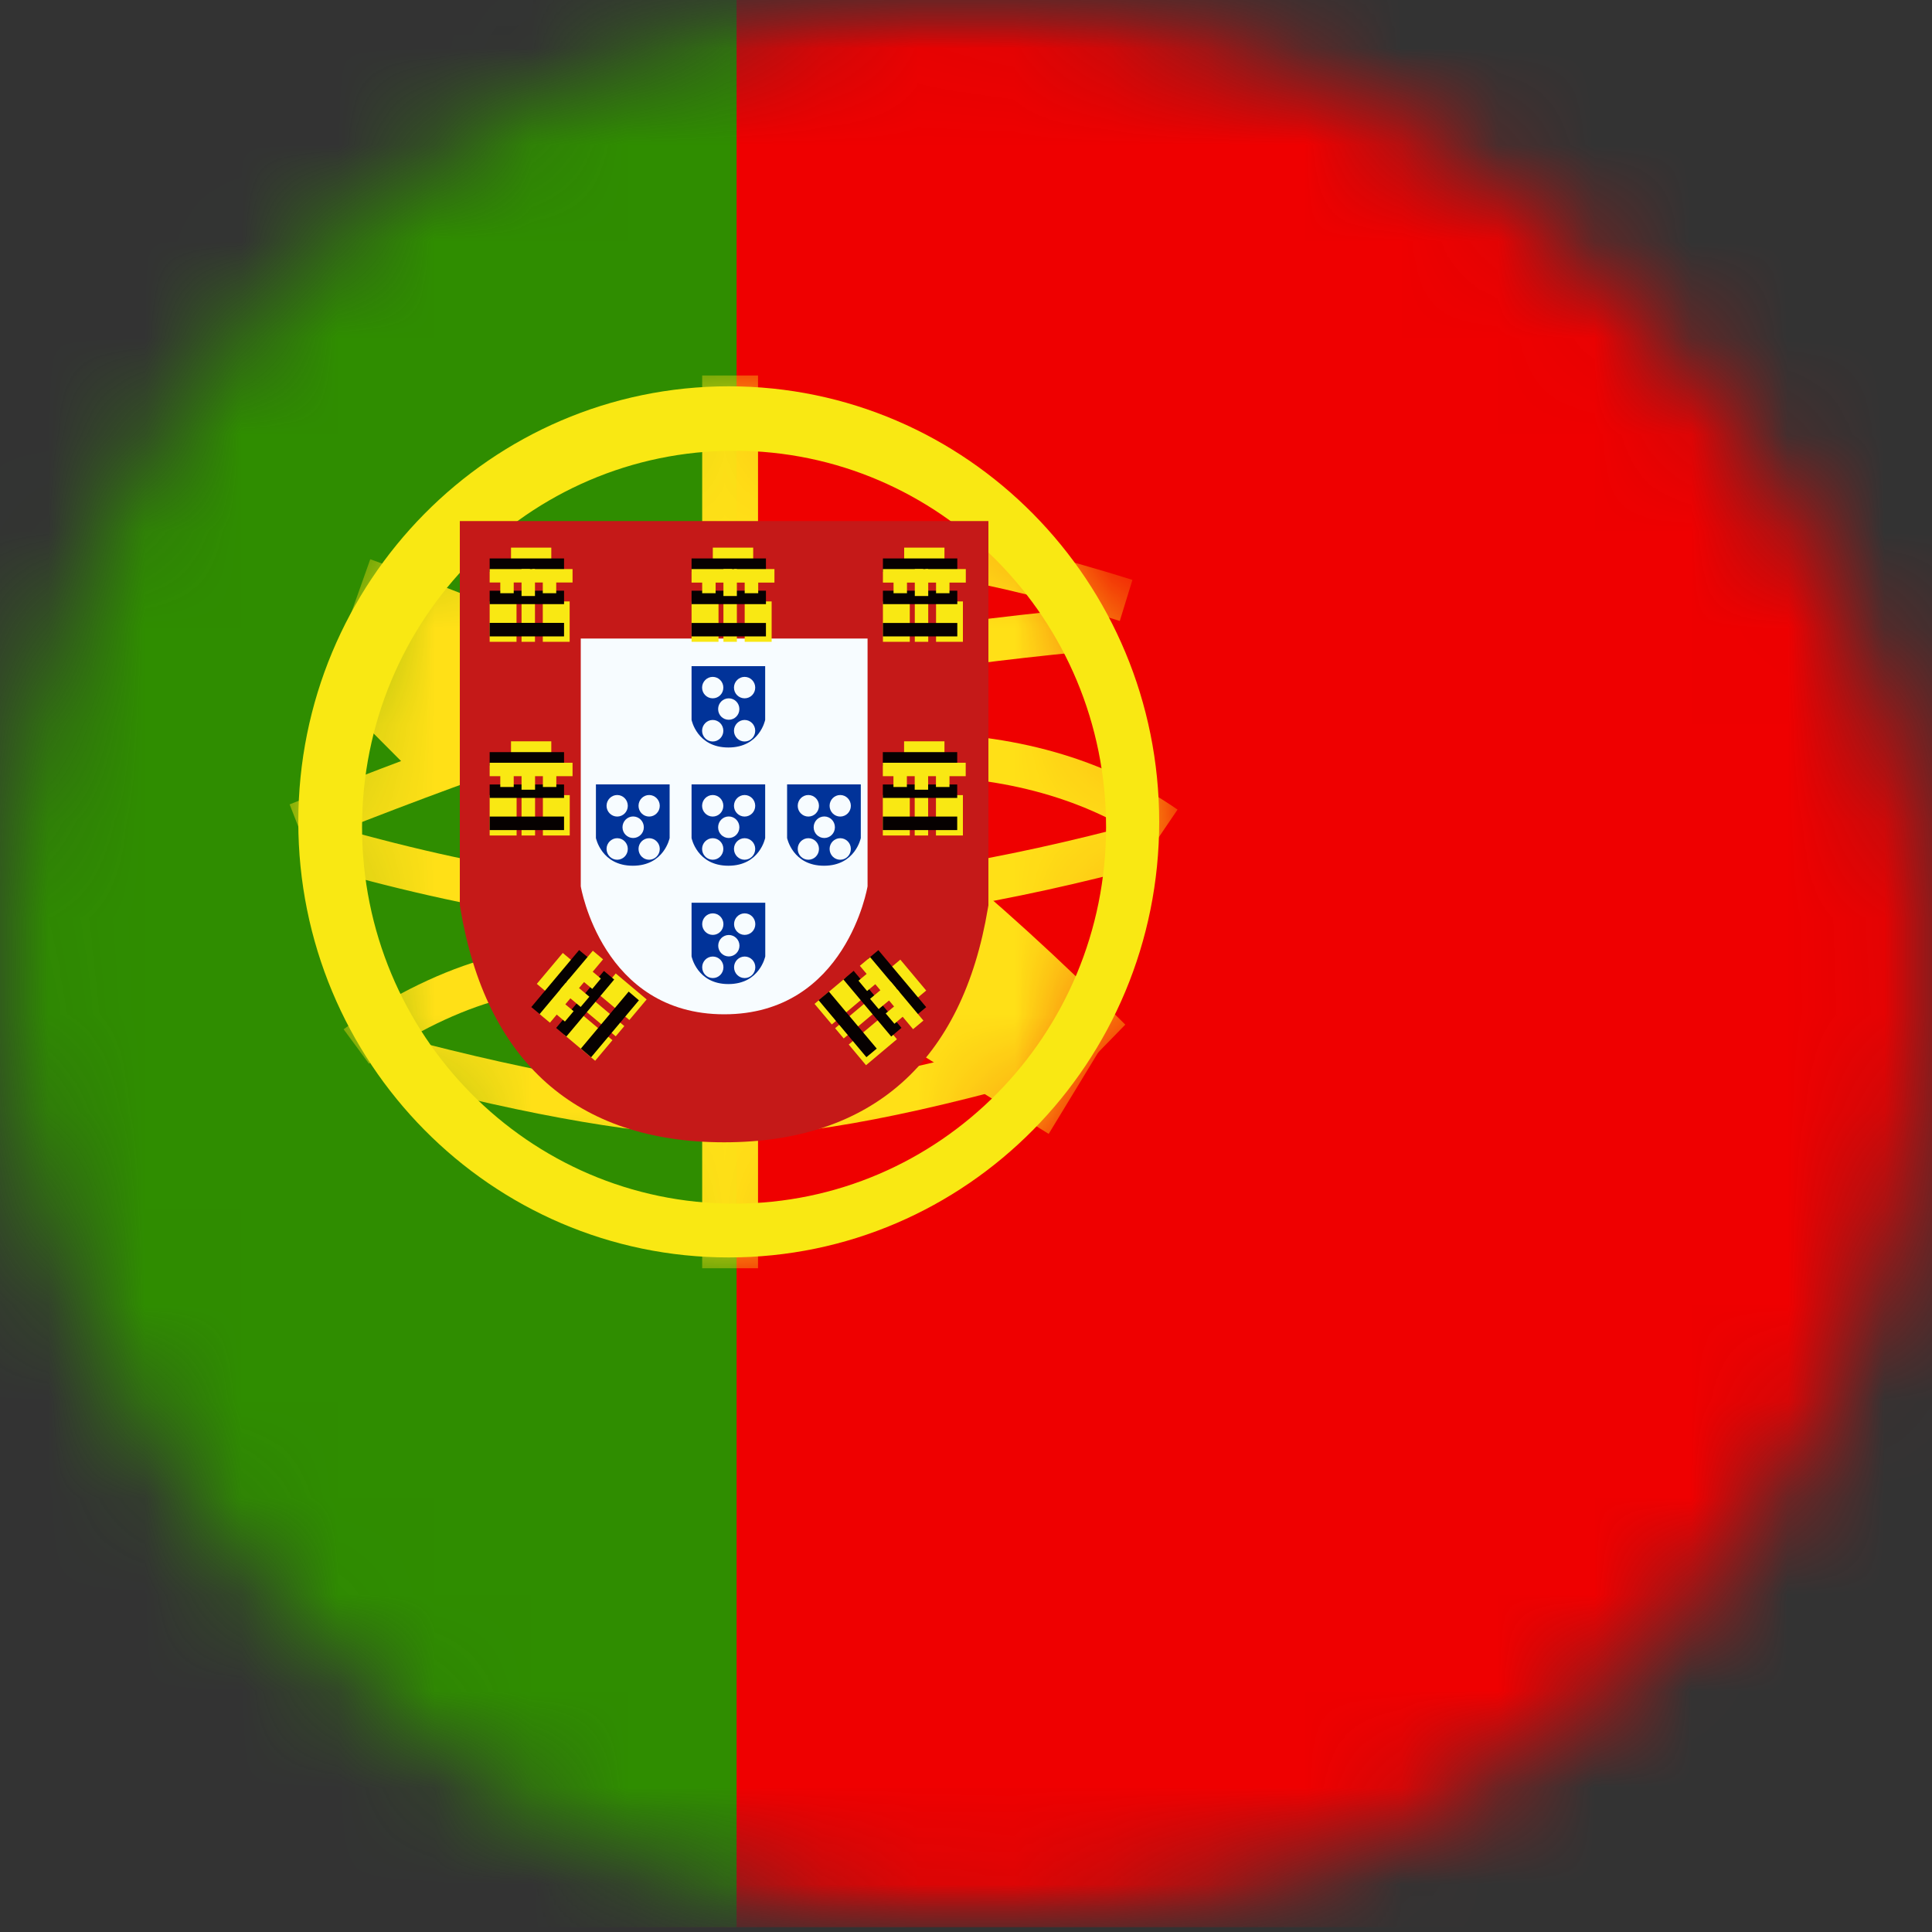 <svg width="20" height="20" viewBox="0 0 20 20" fill="none" xmlns="http://www.w3.org/2000/svg">
<rect x="0" y="0" width="20" height="20" fill="#333333" stroke="none"/>
<mask id="mask0_1_1779" style="mask-type:alpha" maskUnits="userSpaceOnUse" x="0" y="0" width="20" height="20">
<rect width="20" height="20" rx="10" fill="#D9D9D9"/>
</mask>
<g mask="url(#mask0_1_1779)">
<mask id="mask1_1_1779" style="mask-type:alpha" maskUnits="userSpaceOnUse" x="-3" y="-1" width="28" height="21">
<rect x="-2.5" y="-0.3" width="27" height="20.25" fill="white"/>
</mask>
<g mask="url(#mask1_1_1779)">
<path fill-rule="evenodd" clip-rule="evenodd" d="M4.25 -0.3H24.5V19.95H4.25V-0.3Z" fill="#EF0000"/>
<path fill-rule="evenodd" clip-rule="evenodd" d="M-2.5 -0.3H7.625V19.95H-2.5V-0.3Z" fill="#2F8D00"/>
<mask id="mask2_1_1779" style="mask-type:alpha" maskUnits="userSpaceOnUse" x="3" y="3" width="9" height="11">
<path fill-rule="evenodd" clip-rule="evenodd" d="M7.544 13.017C5.083 13.017 3.088 10.998 3.088 8.508C3.088 6.018 5.083 3.999 7.544 3.999C10.005 3.999 12 6.018 12 8.508C12 10.998 10.005 13.017 7.544 13.017Z" fill="white"/>
</mask>
<g mask="url(#mask2_1_1779)">
<path fill-rule="evenodd" clip-rule="evenodd" d="M7.269 3.887H7.847V5.446H7.269V3.887Z" fill="#FFE017"/>
<path fill-rule="evenodd" clip-rule="evenodd" d="M7.269 11.681H7.847V13.129H7.269V11.681Z" fill="#FFE017"/>
<path d="M3.16 8.741L2.998 8.327C4.78 7.615 6.125 7.157 7.037 6.95C8.376 6.647 9.848 6.422 11.451 6.276L11.49 6.72C9.905 6.864 8.453 7.086 7.134 7.384C6.248 7.585 4.922 8.037 3.16 8.741Z" fill="#FFE017"/>
<path d="M11.723 6.003L11.592 6.428C10.245 6.003 9.148 5.821 8.305 5.877L8.276 5.433C9.181 5.372 10.329 5.563 11.723 6.003Z" fill="#FFE017"/>
<path d="M12.19 8.381L11.941 8.748C11.254 8.271 10.408 8.032 9.397 8.032V7.587C10.493 7.587 11.426 7.851 12.19 8.381Z" fill="#FFE017"/>
<path d="M11.816 8.514L11.93 8.944C10.45 9.345 9.06 9.573 7.761 9.626C6.453 9.68 4.928 9.452 3.186 8.943L3.308 8.515C5.008 9.011 6.487 9.233 7.743 9.181C9.009 9.129 10.366 8.907 11.816 8.514Z" fill="#FFE017"/>
<path d="M11.649 10.607L10.953 11.321C9.631 10 8.468 9.056 7.469 8.488C6.454 7.911 5.129 7.325 3.498 6.733L3.833 5.789C5.512 6.399 6.885 7.007 7.954 7.614C9.04 8.232 10.269 9.229 11.649 10.607Z" fill="#FFE017"/>
<path d="M3.82 11.012L3.557 10.655C3.594 10.627 3.659 10.581 3.75 10.522C3.899 10.425 4.065 10.328 4.243 10.238C4.734 9.989 5.227 9.833 5.697 9.819C5.72 9.818 5.743 9.818 5.765 9.818V10.263C5.747 10.263 5.729 10.264 5.71 10.264C5.314 10.276 4.879 10.413 4.44 10.636C4.277 10.719 4.124 10.808 3.988 10.897C3.94 10.928 3.898 10.956 3.862 10.982C3.841 10.997 3.827 11.007 3.82 11.012Z" fill="#FFE017"/>
<path d="M4.025 11.167L4.136 10.736C5.603 11.123 6.734 11.315 7.524 11.315C8.31 11.315 9.481 11.088 11.028 10.632L11.151 11.06C9.567 11.527 8.361 11.761 7.524 11.761C6.69 11.761 5.526 11.562 4.025 11.167Z" fill="#FFE017"/>
<path d="M3.453 7.177L4.15 6.466L5.171 7.49L4.474 8.202L3.453 7.177Z" fill="#FFE017"/>
<path d="M9.237 10.73L9.755 9.877L11.375 10.884L10.856 11.738L9.237 10.73Z" fill="#FFE017"/>
</g>
<path fill-rule="evenodd" clip-rule="evenodd" d="M3.088 8.508C3.088 10.998 5.083 13.017 7.544 13.017C10.005 13.017 12 10.998 12 8.508C12 6.018 10.005 3.999 7.544 3.999C5.083 3.999 3.088 6.018 3.088 8.508ZM11.45 8.563C11.45 10.715 9.726 12.46 7.599 12.46C5.472 12.46 3.748 10.715 3.748 8.563C3.748 6.411 5.472 4.666 7.599 4.666C9.726 4.666 11.45 6.411 11.45 8.563Z" fill="#F9E813"/>
<path d="M5.09 5.728V9.344C5.328 10.775 6.13 11.491 7.496 11.491C8.862 11.491 9.664 10.775 9.902 9.344V5.728H5.09Z" fill="white"/>
<path d="M4.76 5.394H10.232V9.372L10.227 9.4C9.963 10.989 9.026 11.825 7.496 11.825C5.966 11.825 5.029 10.989 4.765 9.4L4.76 9.372V5.394Z" fill="#C51918"/>
<path d="M6.012 6.61H8.981V9.175C8.981 9.175 8.761 10.5 7.497 10.5C6.232 10.5 6.012 9.175 6.012 9.175V6.61Z" fill="#F7FCFF"/>
<path fill-rule="evenodd" clip-rule="evenodd" d="M5.29 5.669H5.707V5.947H5.29V5.669Z" fill="#F9E813"/>
<path fill-rule="evenodd" clip-rule="evenodd" d="M5.069 5.781H5.839V5.92H5.069V5.781Z" fill="#060101"/>
<path fill-rule="evenodd" clip-rule="evenodd" d="M5.069 5.891H5.486V6.03H5.069V5.891Z" fill="#F9E813"/>
<path fill-rule="evenodd" clip-rule="evenodd" d="M5.51 5.891H5.927V6.03H5.51V5.891Z" fill="#F9E813"/>
<path fill-rule="evenodd" clip-rule="evenodd" d="M5.069 6.226H5.347V6.644H5.069V6.226Z" fill="#F9E813"/>
<path fill-rule="evenodd" clip-rule="evenodd" d="M5.619 6.226H5.897V6.644H5.619V6.226Z" fill="#F9E813"/>
<path fill-rule="evenodd" clip-rule="evenodd" d="M5.399 6.226H5.538V6.644H5.399V6.226Z" fill="#F9E813"/>
<path fill-rule="evenodd" clip-rule="evenodd" d="M5.069 6.115H5.839V6.254H5.069V6.115Z" fill="#060101"/>
<path fill-rule="evenodd" clip-rule="evenodd" d="M5.069 6.448H5.839V6.588H5.069V6.448Z" fill="#060101"/>
<path fill-rule="evenodd" clip-rule="evenodd" d="M5.179 6.002H5.318V6.141H5.179V6.002Z" fill="#F9E813"/>
<path fill-rule="evenodd" clip-rule="evenodd" d="M5.619 6.002H5.758V6.141H5.619V6.002Z" fill="#F9E813"/>
<path fill-rule="evenodd" clip-rule="evenodd" d="M5.399 5.891H5.538V6.17H5.399V5.891Z" fill="#F9E813"/>
<path fill-rule="evenodd" clip-rule="evenodd" d="M7.379 5.669H7.797V5.948H7.379V5.669Z" fill="#F9E813"/>
<path fill-rule="evenodd" clip-rule="evenodd" d="M7.159 5.781H7.929V5.92H7.159V5.781Z" fill="#060101"/>
<path fill-rule="evenodd" clip-rule="evenodd" d="M7.159 5.891H7.577V6.031H7.159V5.891Z" fill="#F9E813"/>
<path fill-rule="evenodd" clip-rule="evenodd" d="M7.6 5.891H8.017V6.031H7.6V5.891Z" fill="#F9E813"/>
<path fill-rule="evenodd" clip-rule="evenodd" d="M7.159 6.226H7.438V6.644H7.159V6.226Z" fill="#F9E813"/>
<path fill-rule="evenodd" clip-rule="evenodd" d="M7.709 6.226H7.988V6.644H7.709V6.226Z" fill="#F9E813"/>
<path fill-rule="evenodd" clip-rule="evenodd" d="M7.489 6.226H7.628V6.644H7.489V6.226Z" fill="#F9E813"/>
<path fill-rule="evenodd" clip-rule="evenodd" d="M7.159 6.115H7.929V6.254H7.159V6.115Z" fill="#060101"/>
<path fill-rule="evenodd" clip-rule="evenodd" d="M7.159 6.449H7.929V6.588H7.159V6.449Z" fill="#060101"/>
<path fill-rule="evenodd" clip-rule="evenodd" d="M7.269 6.002H7.408V6.141H7.269V6.002Z" fill="#F9E813"/>
<path fill-rule="evenodd" clip-rule="evenodd" d="M7.709 6.002H7.849V6.141H7.709V6.002Z" fill="#F9E813"/>
<path fill-rule="evenodd" clip-rule="evenodd" d="M7.489 5.891H7.628V6.17H7.489V5.891Z" fill="#F9E813"/>
<path fill-rule="evenodd" clip-rule="evenodd" d="M9.36 5.669H9.777V5.948H9.36V5.669Z" fill="#F9E813"/>
<path fill-rule="evenodd" clip-rule="evenodd" d="M9.14 5.781H9.91V5.92H9.14V5.781Z" fill="#060101"/>
<path fill-rule="evenodd" clip-rule="evenodd" d="M9.14 5.891H9.557V6.031H9.14V5.891Z" fill="#F9E813"/>
<path fill-rule="evenodd" clip-rule="evenodd" d="M9.58 5.891H9.998V6.031H9.58V5.891Z" fill="#F9E813"/>
<path fill-rule="evenodd" clip-rule="evenodd" d="M9.14 6.226H9.418V6.644H9.14V6.226Z" fill="#F9E813"/>
<path fill-rule="evenodd" clip-rule="evenodd" d="M9.69 6.226H9.968V6.644H9.69V6.226Z" fill="#F9E813"/>
<path fill-rule="evenodd" clip-rule="evenodd" d="M9.47 6.226H9.609V6.644H9.47V6.226Z" fill="#F9E813"/>
<path fill-rule="evenodd" clip-rule="evenodd" d="M9.14 6.115H9.91V6.254H9.14V6.115Z" fill="#060101"/>
<path fill-rule="evenodd" clip-rule="evenodd" d="M9.14 6.449H9.91V6.588H9.14V6.449Z" fill="#060101"/>
<path fill-rule="evenodd" clip-rule="evenodd" d="M9.25 6.002H9.389V6.141H9.25V6.002Z" fill="#F9E813"/>
<path fill-rule="evenodd" clip-rule="evenodd" d="M9.69 6.002H9.829V6.141H9.69V6.002Z" fill="#F9E813"/>
<path fill-rule="evenodd" clip-rule="evenodd" d="M9.47 5.891H9.609V6.17H9.47V5.891Z" fill="#F9E813"/>
<path fill-rule="evenodd" clip-rule="evenodd" d="M9.359 7.674H9.777V7.953H9.359V7.674Z" fill="#F9E813"/>
<path fill-rule="evenodd" clip-rule="evenodd" d="M9.139 7.786H9.909V7.925H9.139V7.786Z" fill="#060101"/>
<path fill-rule="evenodd" clip-rule="evenodd" d="M9.139 7.896H9.557V8.035H9.139V7.896Z" fill="#F9E813"/>
<path fill-rule="evenodd" clip-rule="evenodd" d="M9.58 7.896H9.997V8.035H9.58V7.896Z" fill="#F9E813"/>
<path fill-rule="evenodd" clip-rule="evenodd" d="M9.139 8.231H9.418V8.649H9.139V8.231Z" fill="#F9E813"/>
<path fill-rule="evenodd" clip-rule="evenodd" d="M9.689 8.231H9.968V8.649H9.689V8.231Z" fill="#F9E813"/>
<path fill-rule="evenodd" clip-rule="evenodd" d="M9.469 8.231H9.608V8.649H9.469V8.231Z" fill="#F9E813"/>
<path fill-rule="evenodd" clip-rule="evenodd" d="M9.139 8.121H9.909V8.26H9.139V8.121Z" fill="#060101"/>
<path fill-rule="evenodd" clip-rule="evenodd" d="M9.139 8.453H9.909V8.593H9.139V8.453Z" fill="#060101"/>
<path fill-rule="evenodd" clip-rule="evenodd" d="M9.249 8.008H9.388V8.147H9.249V8.008Z" fill="#F9E813"/>
<path fill-rule="evenodd" clip-rule="evenodd" d="M9.689 8.008H9.829V8.147H9.689V8.008Z" fill="#F9E813"/>
<path fill-rule="evenodd" clip-rule="evenodd" d="M9.469 7.896H9.608V8.175H9.469V7.896Z" fill="#F9E813"/>
<path fill-rule="evenodd" clip-rule="evenodd" d="M5.29 7.674H5.707V7.953H5.29V7.674Z" fill="#F9E813"/>
<path fill-rule="evenodd" clip-rule="evenodd" d="M5.069 7.786H5.839V7.925H5.069V7.786Z" fill="#060101"/>
<path fill-rule="evenodd" clip-rule="evenodd" d="M5.069 7.896H5.487V8.035H5.069V7.896Z" fill="#F9E813"/>
<path fill-rule="evenodd" clip-rule="evenodd" d="M5.51 7.896H5.927V8.035H5.51V7.896Z" fill="#F9E813"/>
<path fill-rule="evenodd" clip-rule="evenodd" d="M5.069 8.231H5.348V8.649H5.069V8.231Z" fill="#F9E813"/>
<path fill-rule="evenodd" clip-rule="evenodd" d="M5.62 8.231H5.898V8.649H5.62V8.231Z" fill="#F9E813"/>
<path fill-rule="evenodd" clip-rule="evenodd" d="M5.399 8.231H5.539V8.649H5.399V8.231Z" fill="#F9E813"/>
<path fill-rule="evenodd" clip-rule="evenodd" d="M5.069 8.121H5.839V8.26H5.069V8.121Z" fill="#060101"/>
<path fill-rule="evenodd" clip-rule="evenodd" d="M5.069 8.453H5.839V8.593H5.069V8.453Z" fill="#060101"/>
<path fill-rule="evenodd" clip-rule="evenodd" d="M5.179 8.008H5.318V8.147H5.179V8.008Z" fill="#F9E813"/>
<path fill-rule="evenodd" clip-rule="evenodd" d="M5.62 8.008H5.759V8.147H5.62V8.008Z" fill="#F9E813"/>
<path fill-rule="evenodd" clip-rule="evenodd" d="M5.399 7.896H5.539V8.175H5.399V7.896Z" fill="#F9E813"/>
<path fill-rule="evenodd" clip-rule="evenodd" d="M5.557 10.185L5.826 9.865L6.039 10.044L5.77 10.364L5.557 10.185Z" fill="#F9E813"/>
<path fill-rule="evenodd" clip-rule="evenodd" d="M5.5 10.425L5.995 9.835L6.102 9.924L5.607 10.514L5.5 10.425Z" fill="#060101"/>
<path fill-rule="evenodd" clip-rule="evenodd" d="M5.586 10.498L5.854 10.178L5.961 10.267L5.693 10.587L5.586 10.498Z" fill="#F9E813"/>
<path fill-rule="evenodd" clip-rule="evenodd" d="M5.868 10.161L6.137 9.842L6.243 9.931L5.975 10.251L5.868 10.161Z" fill="#F9E813"/>
<path fill-rule="evenodd" clip-rule="evenodd" d="M5.841 10.712L6.02 10.499L6.34 10.768L6.161 10.981L5.841 10.712Z" fill="#F9E813"/>
<path fill-rule="evenodd" clip-rule="evenodd" d="M6.195 10.291L6.374 10.077L6.694 10.346L6.515 10.559L6.195 10.291Z" fill="#F9E813"/>
<path fill-rule="evenodd" clip-rule="evenodd" d="M6.054 10.46L6.144 10.353L6.463 10.622L6.374 10.728L6.054 10.46Z" fill="#F9E813"/>
<path fill-rule="evenodd" clip-rule="evenodd" d="M5.757 10.641L6.252 10.051L6.358 10.14L5.863 10.73L5.757 10.641Z" fill="#060101"/>
<path fill-rule="evenodd" clip-rule="evenodd" d="M6.013 10.855L6.508 10.265L6.614 10.355L6.119 10.945L6.013 10.855Z" fill="#060101"/>
<path fill-rule="evenodd" clip-rule="evenodd" d="M5.742 10.485L5.831 10.379L5.938 10.468L5.848 10.575L5.742 10.485Z" fill="#F9E813"/>
<path fill-rule="evenodd" clip-rule="evenodd" d="M6.024 10.148L6.114 10.041L6.22 10.13L6.131 10.237L6.024 10.148Z" fill="#F9E813"/>
<path fill-rule="evenodd" clip-rule="evenodd" d="M5.798 10.245L5.887 10.139L6.101 10.318L6.011 10.424L5.798 10.245Z" fill="#F9E813"/>
<path fill-rule="evenodd" clip-rule="evenodd" d="M9.32 9.934L9.588 10.254L9.375 10.432L9.107 10.113L9.32 9.934Z" fill="#F9E813"/>
<path fill-rule="evenodd" clip-rule="evenodd" d="M9.093 9.836L9.588 10.426L9.481 10.515L8.986 9.925L9.093 9.836Z" fill="#060101"/>
<path fill-rule="evenodd" clip-rule="evenodd" d="M9.008 9.909L9.276 10.228L9.17 10.318L8.901 9.998L9.008 9.909Z" fill="#F9E813"/>
<path fill-rule="evenodd" clip-rule="evenodd" d="M9.291 10.245L9.559 10.565L9.452 10.654L9.184 10.334L9.291 10.245Z" fill="#F9E813"/>
<path fill-rule="evenodd" clip-rule="evenodd" d="M8.752 10.123L8.931 10.336L8.611 10.605L8.432 10.392L8.752 10.123Z" fill="#F9E813"/>
<path fill-rule="evenodd" clip-rule="evenodd" d="M9.106 10.545L9.285 10.758L8.965 11.027L8.786 10.813L9.106 10.545Z" fill="#F9E813"/>
<path fill-rule="evenodd" clip-rule="evenodd" d="M8.965 10.375L9.054 10.482L8.734 10.75L8.645 10.644L8.965 10.375Z" fill="#F9E813"/>
<path fill-rule="evenodd" clip-rule="evenodd" d="M8.837 10.05L9.332 10.64L9.226 10.73L8.731 10.14L8.837 10.05Z" fill="#060101"/>
<path fill-rule="evenodd" clip-rule="evenodd" d="M8.581 10.265L9.076 10.855L8.969 10.944L8.474 10.354L8.581 10.265Z" fill="#060101"/>
<path fill-rule="evenodd" clip-rule="evenodd" d="M8.994 10.063L9.083 10.17L8.976 10.259L8.887 10.152L8.994 10.063Z" fill="#F9E813"/>
<path fill-rule="evenodd" clip-rule="evenodd" d="M9.276 10.402L9.365 10.508L9.259 10.598L9.169 10.491L9.276 10.402Z" fill="#F9E813"/>
<path fill-rule="evenodd" clip-rule="evenodd" d="M9.22 10.161L9.31 10.268L9.096 10.446L9.007 10.34L9.22 10.161Z" fill="#F9E813"/>
<path fill-rule="evenodd" clip-rule="evenodd" d="M7.921 6.896H7.159V7.452C7.159 7.452 7.215 7.738 7.54 7.738C7.865 7.738 7.921 7.452 7.921 7.452V6.896ZM7.488 7.118C7.488 7.18 7.439 7.229 7.378 7.229C7.318 7.229 7.268 7.18 7.268 7.118C7.268 7.057 7.318 7.007 7.378 7.007C7.439 7.007 7.488 7.057 7.488 7.118ZM7.378 7.676C7.439 7.676 7.488 7.626 7.488 7.565C7.488 7.503 7.439 7.453 7.378 7.453C7.318 7.453 7.268 7.503 7.268 7.565C7.268 7.626 7.318 7.676 7.378 7.676ZM7.818 7.565C7.818 7.626 7.769 7.676 7.708 7.676C7.648 7.676 7.598 7.626 7.598 7.565C7.598 7.503 7.648 7.453 7.708 7.453C7.769 7.453 7.818 7.503 7.818 7.565ZM7.544 7.451C7.605 7.451 7.654 7.402 7.654 7.34C7.654 7.279 7.605 7.229 7.544 7.229C7.483 7.229 7.434 7.279 7.434 7.34C7.434 7.402 7.483 7.451 7.544 7.451ZM7.818 7.118C7.818 7.18 7.769 7.229 7.708 7.229C7.648 7.229 7.598 7.18 7.598 7.118C7.598 7.057 7.648 7.007 7.708 7.007C7.769 7.007 7.818 7.057 7.818 7.118Z" fill="#013399"/>
<path fill-rule="evenodd" clip-rule="evenodd" d="M7.921 8.12H7.159V8.675C7.159 8.675 7.215 8.962 7.54 8.962C7.865 8.962 7.921 8.675 7.921 8.675V8.12ZM7.488 8.342C7.488 8.403 7.439 8.453 7.378 8.453C7.318 8.453 7.268 8.403 7.268 8.342C7.268 8.28 7.318 8.23 7.378 8.23C7.439 8.23 7.488 8.28 7.488 8.342ZM7.378 8.9C7.439 8.9 7.488 8.85 7.488 8.788C7.488 8.727 7.439 8.677 7.378 8.677C7.318 8.677 7.268 8.727 7.268 8.788C7.268 8.85 7.318 8.9 7.378 8.9ZM7.818 8.788C7.818 8.85 7.769 8.9 7.708 8.9C7.648 8.9 7.598 8.85 7.598 8.788C7.598 8.727 7.648 8.677 7.708 8.677C7.769 8.677 7.818 8.727 7.818 8.788ZM7.544 8.675C7.605 8.675 7.654 8.625 7.654 8.564C7.654 8.502 7.605 8.452 7.544 8.452C7.483 8.452 7.434 8.502 7.434 8.564C7.434 8.625 7.483 8.675 7.544 8.675ZM7.818 8.342C7.818 8.403 7.769 8.453 7.708 8.453C7.648 8.453 7.598 8.403 7.598 8.342C7.598 8.28 7.648 8.23 7.708 8.23C7.769 8.23 7.818 8.28 7.818 8.342Z" fill="#013399"/>
<path fill-rule="evenodd" clip-rule="evenodd" d="M8.911 8.12H8.148V8.675C8.148 8.675 8.205 8.962 8.53 8.962C8.854 8.962 8.911 8.675 8.911 8.675V8.12ZM8.478 8.342C8.478 8.403 8.429 8.453 8.368 8.453C8.307 8.453 8.258 8.403 8.258 8.342C8.258 8.28 8.307 8.23 8.368 8.23C8.429 8.23 8.478 8.28 8.478 8.342ZM8.368 8.9C8.429 8.9 8.478 8.85 8.478 8.788C8.478 8.727 8.429 8.677 8.368 8.677C8.307 8.677 8.258 8.727 8.258 8.788C8.258 8.85 8.307 8.9 8.368 8.9ZM8.808 8.788C8.808 8.85 8.759 8.9 8.698 8.9C8.637 8.9 8.588 8.85 8.588 8.788C8.588 8.727 8.637 8.677 8.698 8.677C8.759 8.677 8.808 8.727 8.808 8.788ZM8.533 8.675C8.594 8.675 8.643 8.625 8.643 8.564C8.643 8.502 8.594 8.452 8.533 8.452C8.472 8.452 8.423 8.502 8.423 8.564C8.423 8.625 8.472 8.675 8.533 8.675ZM8.808 8.342C8.808 8.403 8.759 8.453 8.698 8.453C8.637 8.453 8.588 8.403 8.588 8.342C8.588 8.28 8.637 8.23 8.698 8.23C8.759 8.23 8.808 8.28 8.808 8.342Z" fill="#013399"/>
<path fill-rule="evenodd" clip-rule="evenodd" d="M6.932 8.12H6.169V8.675C6.169 8.675 6.226 8.962 6.551 8.962C6.875 8.962 6.932 8.675 6.932 8.675V8.12ZM6.499 8.342C6.499 8.403 6.45 8.453 6.389 8.453C6.329 8.453 6.279 8.403 6.279 8.342C6.279 8.28 6.329 8.23 6.389 8.23C6.45 8.23 6.499 8.28 6.499 8.342ZM6.389 8.9C6.45 8.9 6.499 8.85 6.499 8.788C6.499 8.727 6.45 8.677 6.389 8.677C6.329 8.677 6.279 8.727 6.279 8.788C6.279 8.85 6.329 8.9 6.389 8.9ZM6.83 8.788C6.83 8.85 6.78 8.9 6.72 8.9C6.659 8.9 6.61 8.85 6.61 8.788C6.61 8.727 6.659 8.677 6.72 8.677C6.78 8.677 6.83 8.727 6.83 8.788ZM6.554 8.675C6.615 8.675 6.665 8.625 6.665 8.564C6.665 8.502 6.615 8.452 6.554 8.452C6.494 8.452 6.444 8.502 6.444 8.564C6.444 8.625 6.494 8.675 6.554 8.675ZM6.83 8.342C6.83 8.403 6.78 8.453 6.72 8.453C6.659 8.453 6.61 8.403 6.61 8.342C6.61 8.28 6.659 8.23 6.72 8.23C6.78 8.23 6.83 8.28 6.83 8.342Z" fill="#013399"/>
<path fill-rule="evenodd" clip-rule="evenodd" d="M7.922 9.345H7.159V9.9C7.159 9.9 7.216 10.187 7.54 10.187C7.865 10.187 7.922 9.9 7.922 9.9V9.345ZM7.489 9.567C7.489 9.628 7.44 9.678 7.379 9.678C7.318 9.678 7.269 9.628 7.269 9.567C7.269 9.505 7.318 9.455 7.379 9.455C7.44 9.455 7.489 9.505 7.489 9.567ZM7.379 10.125C7.44 10.125 7.489 10.075 7.489 10.013C7.489 9.952 7.44 9.902 7.379 9.902C7.318 9.902 7.269 9.952 7.269 10.013C7.269 10.075 7.318 10.125 7.379 10.125ZM7.819 10.013C7.819 10.075 7.77 10.125 7.709 10.125C7.648 10.125 7.599 10.075 7.599 10.013C7.599 9.952 7.648 9.902 7.709 9.902C7.77 9.902 7.819 9.952 7.819 10.013ZM7.545 9.901C7.605 9.901 7.655 9.851 7.655 9.79C7.655 9.728 7.605 9.679 7.545 9.679C7.484 9.679 7.435 9.728 7.435 9.79C7.435 9.851 7.484 9.901 7.545 9.901ZM7.819 9.567C7.819 9.628 7.77 9.678 7.709 9.678C7.648 9.678 7.599 9.628 7.599 9.567C7.599 9.505 7.648 9.455 7.709 9.455C7.77 9.455 7.819 9.505 7.819 9.567Z" fill="#013399"/>
</g>
</g>
</svg>

